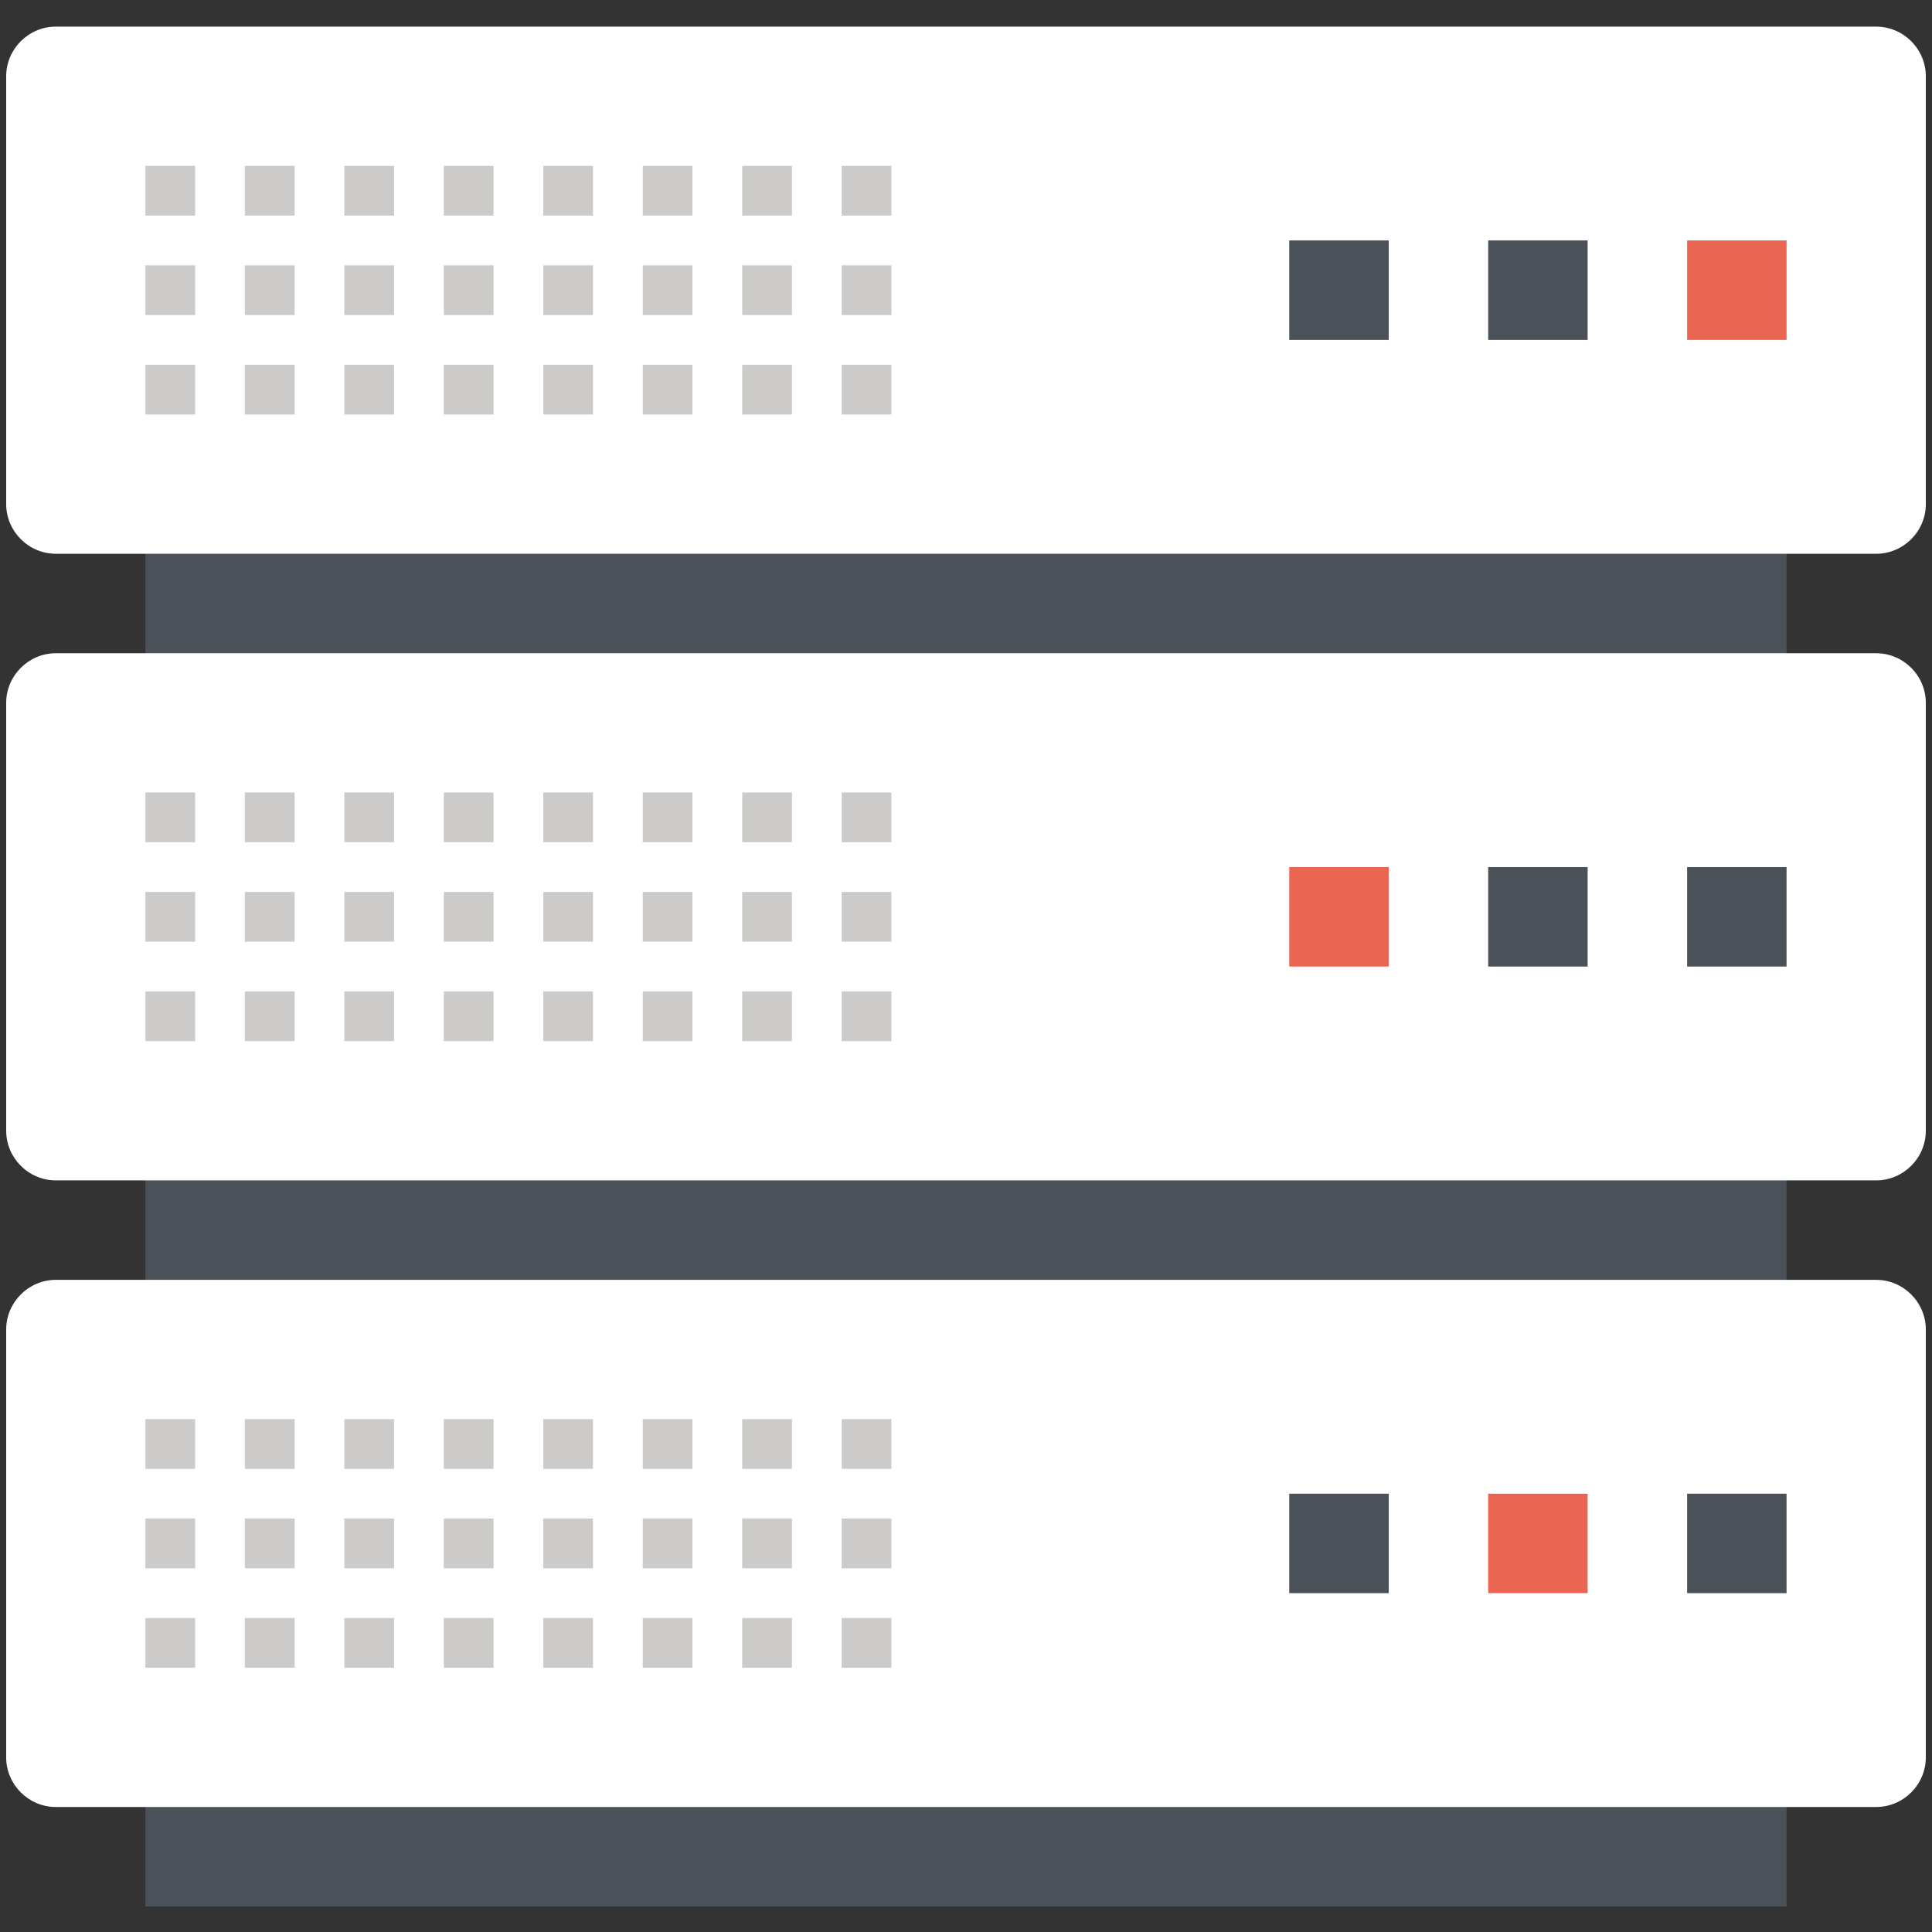 <?xml version="1.0" encoding="utf-8"?>
<!-- Generator: Adobe Illustrator 15.1.0, SVG Export Plug-In . SVG Version: 6.00 Build 0)  -->
<!DOCTYPE svg PUBLIC "-//W3C//DTD SVG 1.1//EN" "http://www.w3.org/Graphics/SVG/1.1/DTD/svg11.dtd">
<svg version="1.1" id="Layer_1" xmlns="http://www.w3.org/2000/svg" xmlns:xlink="http://www.w3.org/1999/xlink" x="0px" y="0px"
	 width="256px" height="256px" viewBox="0 0 256 256" enable-background="new 0 0 256 256" xml:space="preserve">
<rect x="0" y="0" width="256" height="256" fill="#333333" stroke="none"/>
<g>
	<rect x="19.271" y="73.377" fill="#4A5158" width="217.457" height="179.24"/>
	<g>
		<path fill="#FFFFFF" d="M255.182,66.787c0,3.625-2.966,6.591-6.588,6.591H7.41c-3.627,0-6.592-2.965-6.592-6.591v-56.67
			c0-3.625,2.965-6.59,6.592-6.59h241.184c3.622,0,6.588,2.965,6.588,6.59V66.787z"/>
		<g>
			<g>
				<rect x="19.271" y="21.979" fill="#CCCBCA" width="6.588" height="6.588"/>
				<rect x="32.449" y="21.979" fill="#CCCBCA" width="6.589" height="6.588"/>
				<rect x="45.626" y="21.979" fill="#CCCBCA" width="6.592" height="6.588"/>
				<rect x="58.808" y="21.979" fill="#CCCBCA" width="6.589" height="6.588"/>
				<rect x="71.988" y="21.979" fill="#CCCBCA" width="6.589" height="6.588"/>
				<rect x="85.166" y="21.979" fill="#CCCBCA" width="6.589" height="6.588"/>
				<rect x="98.347" y="21.979" fill="#CCCBCA" width="6.589" height="6.588"/>
				<rect x="111.528" y="21.979" fill="#CCCBCA" width="6.589" height="6.588"/>
			</g>
			<g>
				<rect x="19.271" y="35.157" fill="#CCCBCA" width="6.588" height="6.589"/>
				<rect x="32.449" y="35.157" fill="#CCCBCA" width="6.589" height="6.589"/>
				<rect x="45.626" y="35.157" fill="#CCCBCA" width="6.592" height="6.589"/>
				<rect x="58.808" y="35.157" fill="#CCCBCA" width="6.589" height="6.589"/>
				<rect x="71.988" y="35.157" fill="#CCCBCA" width="6.589" height="6.589"/>
				<rect x="85.166" y="35.157" fill="#CCCBCA" width="6.589" height="6.589"/>
				<rect x="98.347" y="35.157" fill="#CCCBCA" width="6.589" height="6.589"/>
				<rect x="111.528" y="35.157" fill="#CCCBCA" width="6.589" height="6.589"/>
			</g>
			<g>
				<rect x="19.271" y="48.337" fill="#CCCBCA" width="6.588" height="6.59"/>
				<rect x="32.449" y="48.337" fill="#CCCBCA" width="6.589" height="6.59"/>
				<rect x="45.626" y="48.337" fill="#CCCBCA" width="6.592" height="6.59"/>
				<rect x="58.808" y="48.337" fill="#CCCBCA" width="6.589" height="6.59"/>
				<rect x="71.988" y="48.337" fill="#CCCBCA" width="6.589" height="6.59"/>
				<rect x="85.166" y="48.337" fill="#CCCBCA" width="6.589" height="6.59"/>
				<rect x="98.347" y="48.337" fill="#CCCBCA" width="6.589" height="6.59"/>
				<rect x="111.528" y="48.337" fill="#CCCBCA" width="6.589" height="6.59"/>
			</g>
		</g>
		<g>
			<rect x="223.552" y="31.861" fill="#EA6653" width="13.177" height="13.181"/>
			<rect x="197.192" y="31.861" fill="#4A5158" width="13.178" height="13.181"/>
			<rect x="170.833" y="31.861" fill="#4A5158" width="13.182" height="13.181"/>
		</g>
	</g>
	<g>
		<path fill="#FFFFFF" d="M255.182,149.816c0,3.624-2.966,6.593-6.588,6.593H7.41c-3.627,0-6.592-2.969-6.592-6.593V93.147
			c0-3.625,2.965-6.591,6.592-6.591h241.184c3.622,0,6.588,2.966,6.588,6.591V149.816z"/>
		<g>
			<g>
				<rect x="19.271" y="105.008" fill="#CCCBCA" width="6.588" height="6.59"/>
				<rect x="32.449" y="105.008" fill="#CCCBCA" width="6.589" height="6.59"/>
				<rect x="45.626" y="105.008" fill="#CCCBCA" width="6.592" height="6.59"/>
				<rect x="58.808" y="105.008" fill="#CCCBCA" width="6.589" height="6.59"/>
				<rect x="71.988" y="105.008" fill="#CCCBCA" width="6.589" height="6.59"/>
				<rect x="85.166" y="105.008" fill="#CCCBCA" width="6.589" height="6.59"/>
				<rect x="98.347" y="105.008" fill="#CCCBCA" width="6.589" height="6.59"/>
				<rect x="111.528" y="105.008" fill="#CCCBCA" width="6.589" height="6.59"/>
			</g>
			<g>
				<rect x="19.271" y="118.188" fill="#CCCBCA" width="6.588" height="6.59"/>
				<rect x="32.449" y="118.188" fill="#CCCBCA" width="6.589" height="6.59"/>
				<rect x="45.626" y="118.188" fill="#CCCBCA" width="6.592" height="6.59"/>
				<rect x="58.808" y="118.188" fill="#CCCBCA" width="6.589" height="6.59"/>
				<rect x="71.988" y="118.188" fill="#CCCBCA" width="6.589" height="6.59"/>
				<rect x="85.166" y="118.188" fill="#CCCBCA" width="6.589" height="6.59"/>
				<rect x="98.347" y="118.188" fill="#CCCBCA" width="6.589" height="6.59"/>
				<rect x="111.528" y="118.188" fill="#CCCBCA" width="6.589" height="6.59"/>
			</g>
			<g>
				<rect x="19.271" y="131.367" fill="#CCCBCA" width="6.588" height="6.592"/>
				<rect x="32.449" y="131.367" fill="#CCCBCA" width="6.589" height="6.592"/>
				<rect x="45.626" y="131.367" fill="#CCCBCA" width="6.592" height="6.592"/>
				<rect x="58.808" y="131.367" fill="#CCCBCA" width="6.589" height="6.592"/>
				<rect x="71.988" y="131.367" fill="#CCCBCA" width="6.589" height="6.592"/>
				<rect x="85.166" y="131.367" fill="#CCCBCA" width="6.589" height="6.592"/>
				<rect x="98.347" y="131.367" fill="#CCCBCA" width="6.589" height="6.592"/>
				<rect x="111.528" y="131.367" fill="#CCCBCA" width="6.589" height="6.592"/>
			</g>
		</g>
		<g>
			<rect x="223.552" y="114.893" fill="#4A5158" width="13.177" height="13.18"/>
			<rect x="197.192" y="114.893" fill="#4A5158" width="13.178" height="13.18"/>
			<rect x="170.833" y="114.893" fill="#EA6653" width="13.182" height="13.18"/>
		</g>
	</g>
	<g>
		<path fill="#FFFFFF" d="M255.182,232.849c0,3.627-2.966,6.588-6.588,6.588H7.41c-3.627,0-6.592-2.961-6.592-6.588v-56.67
			c0-3.624,2.965-6.592,6.592-6.592h241.184c3.622,0,6.588,2.968,6.588,6.592V232.849z"/>
		<g>
			<g>
				<rect x="19.271" y="188.04" fill="#CCCBCA" width="6.588" height="6.592"/>
				<rect x="32.449" y="188.04" fill="#CCCBCA" width="6.589" height="6.592"/>
				<rect x="45.626" y="188.04" fill="#CCCBCA" width="6.592" height="6.592"/>
				<rect x="58.808" y="188.04" fill="#CCCBCA" width="6.589" height="6.592"/>
				<rect x="71.988" y="188.04" fill="#CCCBCA" width="6.589" height="6.592"/>
				<rect x="85.166" y="188.04" fill="#CCCBCA" width="6.589" height="6.592"/>
				<rect x="98.347" y="188.04" fill="#CCCBCA" width="6.589" height="6.592"/>
				<rect x="111.528" y="188.04" fill="#CCCBCA" width="6.589" height="6.592"/>
			</g>
			<g>
				<rect x="19.271" y="201.218" fill="#CCCBCA" width="6.588" height="6.592"/>
				<rect x="32.449" y="201.218" fill="#CCCBCA" width="6.589" height="6.592"/>
				<rect x="45.626" y="201.218" fill="#CCCBCA" width="6.592" height="6.592"/>
				<rect x="58.808" y="201.218" fill="#CCCBCA" width="6.589" height="6.592"/>
				<rect x="71.988" y="201.218" fill="#CCCBCA" width="6.589" height="6.592"/>
				<rect x="85.166" y="201.218" fill="#CCCBCA" width="6.589" height="6.592"/>
				<rect x="98.347" y="201.218" fill="#CCCBCA" width="6.589" height="6.592"/>
				<rect x="111.528" y="201.218" fill="#CCCBCA" width="6.589" height="6.592"/>
			</g>
			<g>
				<rect x="19.271" y="214.397" fill="#CCCBCA" width="6.588" height="6.589"/>
				<rect x="32.449" y="214.397" fill="#CCCBCA" width="6.589" height="6.589"/>
				<rect x="45.626" y="214.397" fill="#CCCBCA" width="6.592" height="6.589"/>
				<rect x="58.808" y="214.397" fill="#CCCBCA" width="6.589" height="6.589"/>
				<rect x="71.988" y="214.397" fill="#CCCBCA" width="6.589" height="6.589"/>
				<rect x="85.166" y="214.397" fill="#CCCBCA" width="6.589" height="6.589"/>
				<rect x="98.347" y="214.397" fill="#CCCBCA" width="6.589" height="6.589"/>
				<rect x="111.528" y="214.397" fill="#CCCBCA" width="6.589" height="6.589"/>
			</g>
		</g>
		<g>
			<rect x="223.552" y="197.923" fill="#4A5158" width="13.177" height="13.178"/>
			<rect x="197.192" y="197.923" fill="#EA6653" width="13.178" height="13.178"/>
			<rect x="170.833" y="197.923" fill="#4A5158" width="13.182" height="13.178"/>
		</g>
	</g>
</g>
</svg>
